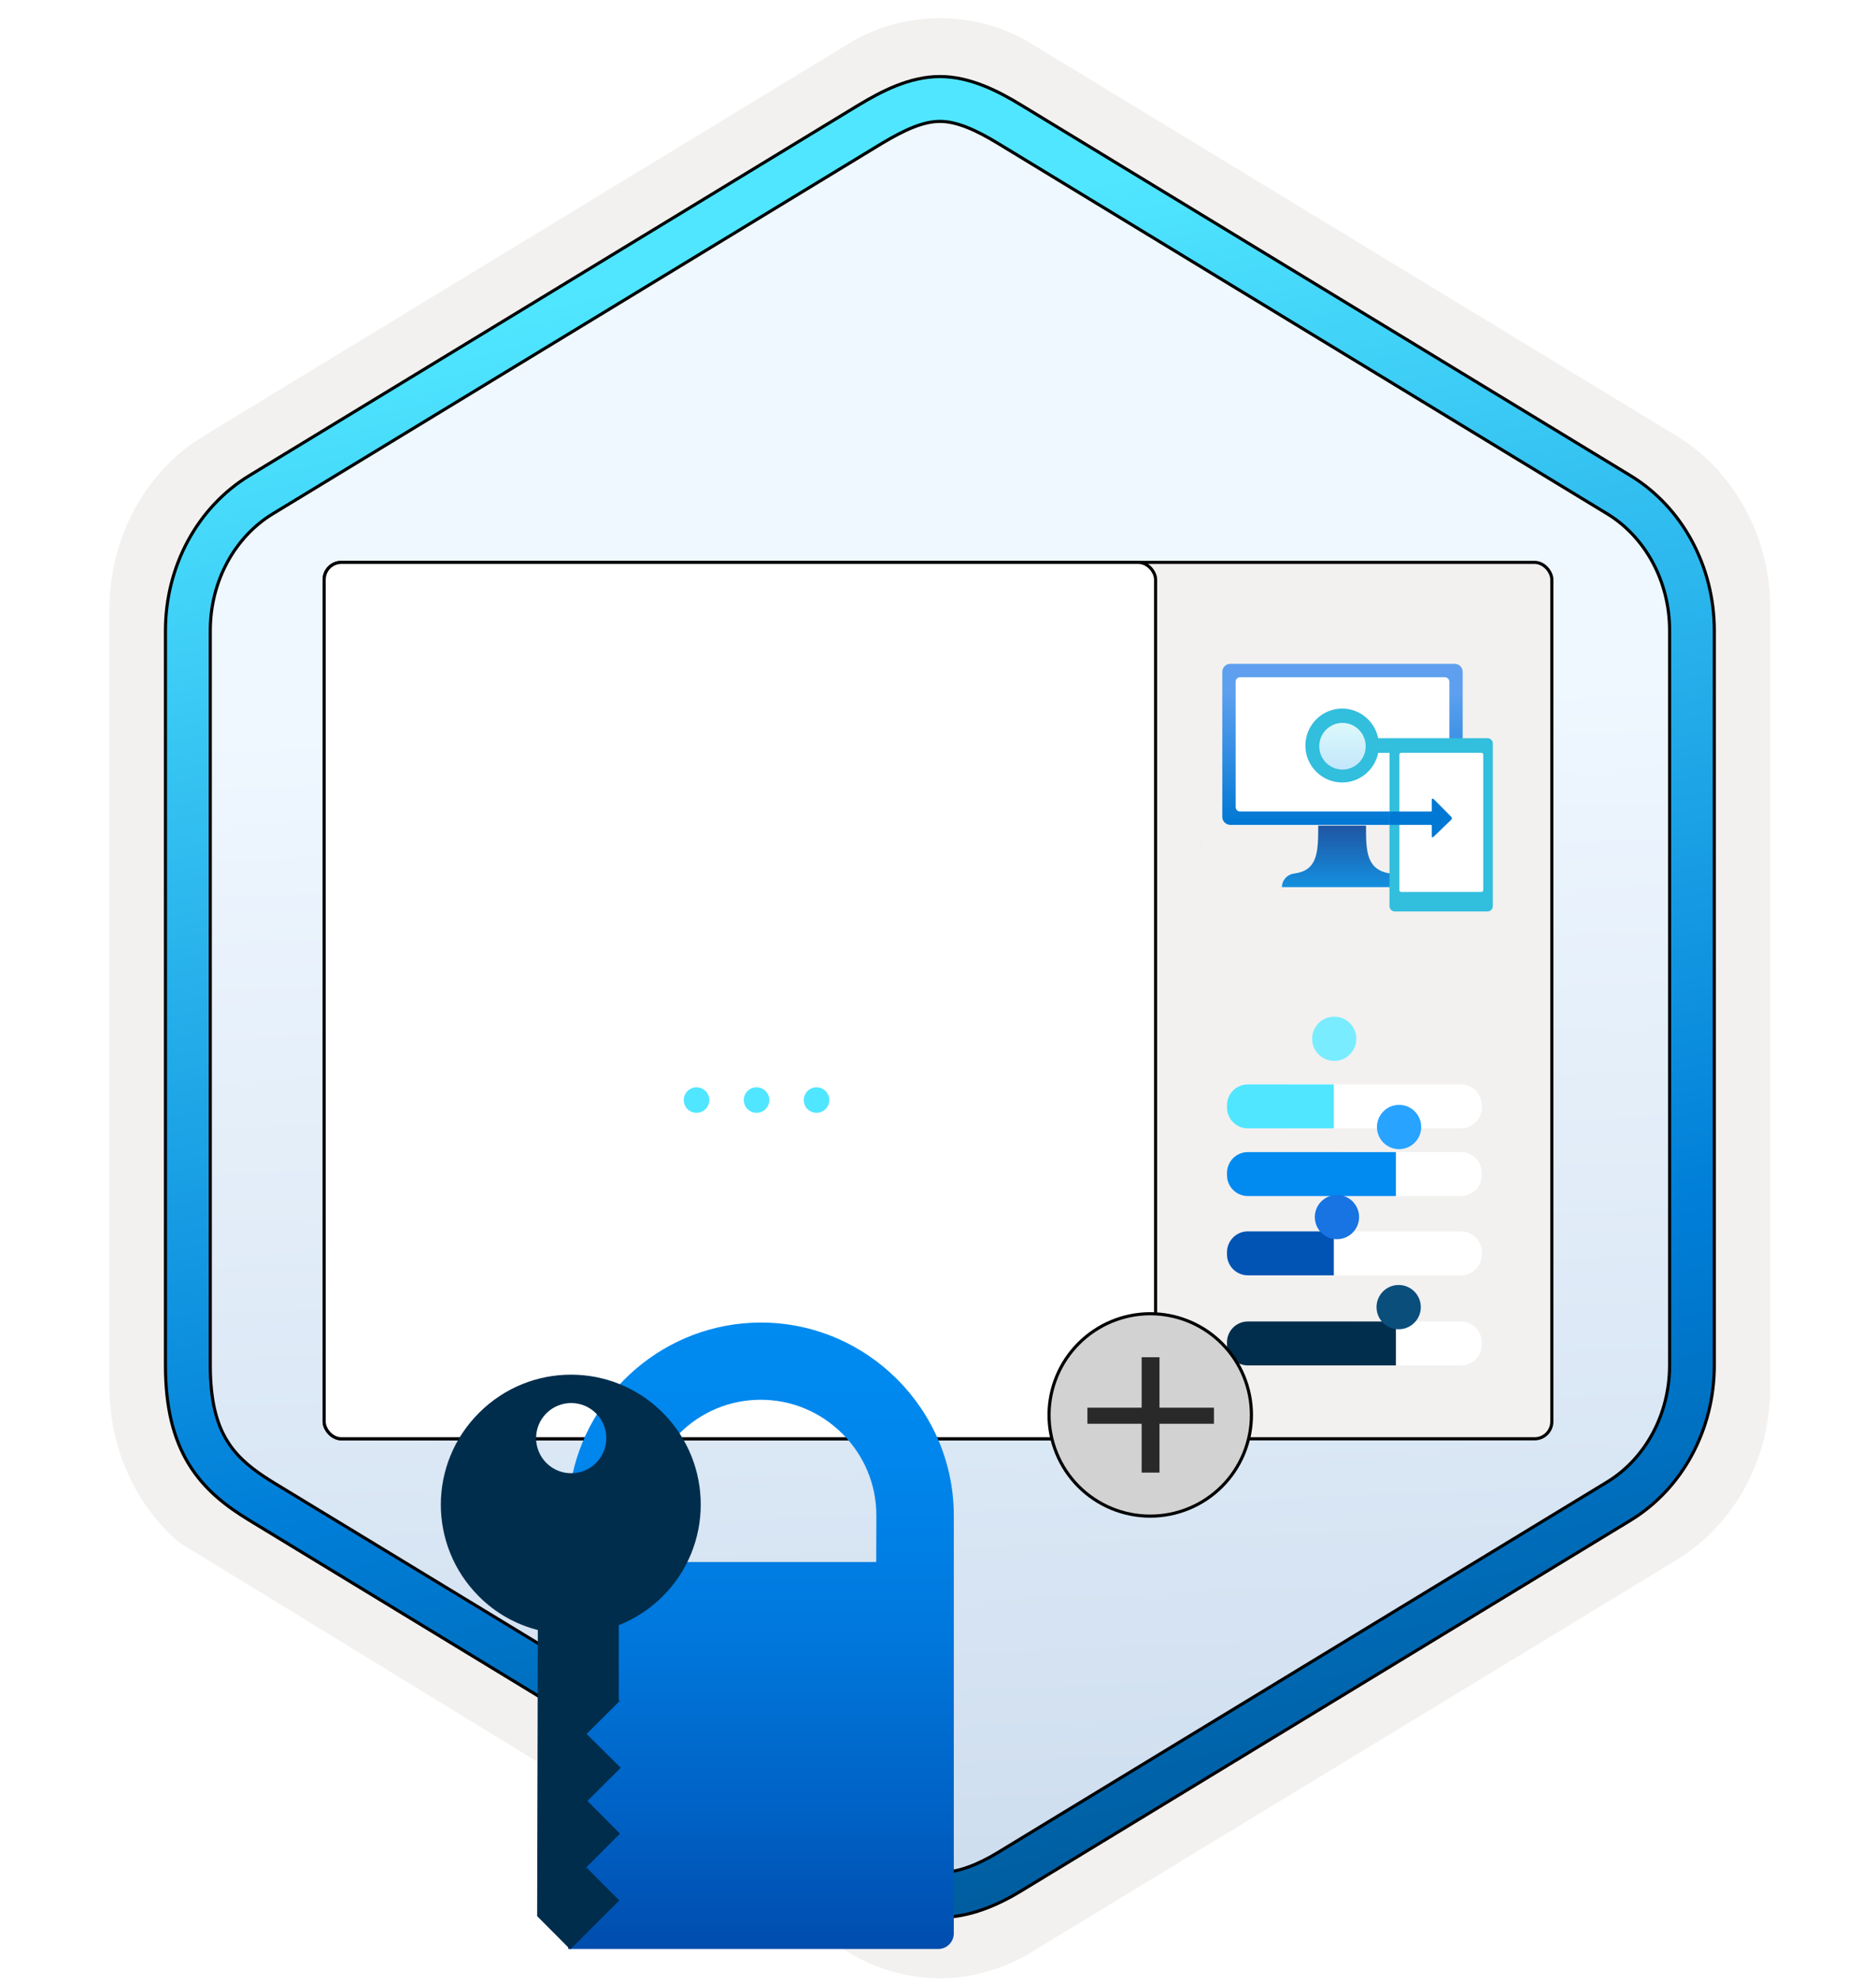 <svg width="180" height="190" viewBox="0 0 180 190" fill="none" xmlns="http://www.w3.org/2000/svg">
<g clip-path="url(#clip0_2676_156)">
<path d="M90.186 189.743C93.246 189.743 96.256 188.893 98.916 187.273L160.886 149.613C166.426 146.243 169.856 139.913 169.856 133.073V58.363C169.856 51.543 166.426 45.203 160.886 41.823L98.916 4.163C93.586 0.923 86.766 0.943 81.466 4.163L19.496 41.843C13.956 45.213 10.506 51.543 10.506 58.383V133.083C10.506 138.843 12.956 144.263 17.056 147.833V147.863L81.466 187.293C84.106 188.893 87.126 189.743 90.186 189.743ZM90.836 8.693C92.786 8.693 95.266 9.903 96.976 10.953L157.736 48.143C161.486 50.423 163.606 57.023 163.606 61.773L162.976 133.073C162.976 137.823 159.776 142.093 156.026 144.373L95.626 180.753C92.196 182.843 89.406 182.843 85.966 180.753L24.756 144.283C21.006 142.003 17.986 137.803 17.986 133.073V59.433C17.986 54.693 20.716 49.803 24.486 47.513L85.066 10.953C86.766 9.913 88.886 8.693 90.836 8.693Z" fill="#F2F1F0"/>
<path fill-rule="evenodd" clip-rule="evenodd" d="M98.086 12.271C95.636 10.771 92.916 10.021 90.186 10.021C87.456 10.021 84.736 10.781 82.286 12.271L26.156 46.602C21.136 49.672 18.026 55.422 18.026 61.672V129.771C18.026 136.001 21.126 141.771 26.156 144.841L82.286 179.171C84.736 180.671 87.456 181.421 90.186 181.421C92.916 181.421 95.636 180.681 98.086 179.171L154.216 144.841C159.236 141.771 162.346 136.001 162.346 129.771V61.672C162.346 55.441 159.246 49.691 154.216 46.602L98.086 12.271Z" fill="url(#paint0_linear_2676_156)"/>
<path d="M90.186 7.342C93.121 7.342 95.863 8.793 97.974 10.074L156.434 45.614C161.401 48.633 164.486 54.304 164.486 60.482V130.962C164.486 137.141 161.401 142.811 156.434 145.83L97.974 181.37C95.744 182.726 93.036 183.912 90.176 183.912C87.316 183.912 84.617 182.716 82.388 181.36L23.928 145.82C21.659 144.445 19.576 142.83 18.098 140.4H18.097C16.619 137.961 15.875 134.941 15.875 130.962V60.482C15.875 54.304 18.96 48.633 23.928 45.614L82.398 10.065L82.435 10.048V10.047C84.522 8.79 87.253 7.342 90.186 7.342ZM90.186 11.643C88.541 11.643 86.713 12.501 84.622 13.751L84.621 13.75L26.163 49.29C22.561 51.481 20.176 55.701 20.176 60.482V130.962C20.176 134.403 20.812 136.594 21.774 138.164L21.959 138.456C22.916 139.893 24.288 141.006 26.164 142.154L84.644 177.684C86.594 178.868 88.486 179.603 90.196 179.603C91.905 179.603 93.797 178.868 95.747 177.684L154.207 142.144C157.81 139.953 160.196 135.723 160.196 130.952V60.473C160.196 55.692 157.81 51.471 154.207 49.28L95.737 13.74C93.679 12.491 91.82 11.643 90.186 11.643Z" fill="url(#paint1_linear_2676_156)" stroke="black" stroke-width="0.3" stroke-linejoin="round"/>
<rect x="31.104" y="53.942" width="117.792" height="84.06" rx="1.65" fill="#F2F1F0" stroke="black" stroke-width="0.3"/>
<rect x="31.104" y="53.942" width="79.773" height="84.06" rx="1.65" fill="white" stroke="black" stroke-width="0.3"/>
<g filter="url(#filter0_ddddd_2676_156)">
<path d="M91.516 83.363C91.516 73.183 83.187 64.855 73.007 64.855C63.86 64.855 56.215 71.574 54.753 80.319H62.331C62.841 78.535 63.806 76.885 65.161 75.517C67.267 73.411 70.043 72.258 72.994 72.258C75.931 72.258 78.721 73.411 80.826 75.517C82.932 77.623 84.085 80.399 84.085 83.35C84.085 83.94 84.085 85.617 84.072 87.816H54.512V124.941H90.016C90.844 124.941 91.516 124.269 91.516 123.441V90.257C91.516 86.891 91.516 84.181 91.516 83.363Z" fill="url(#paint2_linear_2676_156)"/>
<path d="M45.932 91.101C47.555 92.738 49.526 93.811 51.605 94.347L51.538 121.788L54.717 124.98L57.909 121.788L59.425 120.286L56.286 117.134L56.192 117.228L56.192 117.175L59.492 113.875L56.367 110.737L59.559 107.558L56.286 104.312L59.465 101.147L59.371 101.053L59.371 93.878C60.9 93.274 62.349 92.349 63.583 91.115C68.451 86.26 68.451 78.373 63.596 73.505C58.741 68.636 50.854 68.636 45.986 73.491C41.077 78.36 41.077 86.233 45.932 91.101ZM52.423 73.558C53.738 72.244 55.87 72.244 57.185 73.558C58.499 74.873 58.499 77.005 57.185 78.32C55.87 79.634 53.738 79.634 52.423 78.32C51.109 77.005 51.109 74.873 52.423 73.558Z" fill="#002D4C"/>
</g>
<path d="M78.346 112.644C79.023 112.644 79.571 112.095 79.571 111.419C79.571 110.743 79.023 110.194 78.346 110.194C77.67 110.194 77.122 110.743 77.122 111.419C77.122 112.095 77.67 112.644 78.346 112.644Z" fill="white"/>
<path d="M72.59 112.644C73.266 112.644 73.814 112.095 73.814 111.419C73.814 110.743 73.266 110.194 72.59 110.194C71.913 110.194 71.365 110.743 71.365 111.419C71.365 112.095 71.913 112.644 72.59 112.644Z" fill="white"/>
<path d="M66.83 112.644C67.507 112.644 68.055 112.095 68.055 111.419C68.055 110.743 67.507 110.194 66.83 110.194C66.154 110.194 65.606 110.743 65.606 111.419C65.606 112.095 66.154 112.644 66.83 112.644Z" fill="white"/>
<path d="M78.346 106.738C79.023 106.738 79.571 106.19 79.571 105.514C79.571 104.837 79.023 104.289 78.346 104.289C77.67 104.289 77.122 104.837 77.122 105.514C77.122 106.19 77.67 106.738 78.346 106.738Z" fill="#50E6FF"/>
<path d="M72.59 106.738C73.266 106.738 73.814 106.19 73.814 105.514C73.814 104.837 73.266 104.289 72.59 104.289C71.913 104.289 71.365 104.837 71.365 105.514C71.365 106.19 71.913 106.738 72.59 106.738Z" fill="#50E6FF"/>
<path d="M66.83 106.738C67.507 106.738 68.055 106.19 68.055 105.514C68.055 104.837 67.507 104.289 66.83 104.289C66.154 104.289 65.606 104.837 65.606 105.514C65.606 106.19 66.154 106.738 66.83 106.738Z" fill="#50E6FF"/>
<path d="M78.346 100.832C79.023 100.832 79.571 100.284 79.571 99.608C79.571 98.931 79.023 98.383 78.346 98.383C77.67 98.383 77.122 98.931 77.122 99.608C77.122 100.284 77.67 100.832 78.346 100.832Z" fill="white"/>
<path d="M72.59 100.832C73.266 100.832 73.814 100.284 73.814 99.608C73.814 98.931 73.266 98.383 72.59 98.383C71.913 98.383 71.365 98.931 71.365 99.608C71.365 100.284 71.913 100.832 72.59 100.832Z" fill="white"/>
<path d="M66.83 100.832C67.507 100.832 68.055 100.284 68.055 99.608C68.055 98.931 67.507 98.383 66.83 98.383C66.154 98.383 65.606 98.931 65.606 99.608C65.606 100.284 66.154 100.832 66.83 100.832Z" fill="white"/>
<path d="M115.083 81.039C115.022 81.145 115.033 81.123 115.083 81.039V81.039Z" fill="#9FC2F6"/>
<path d="M115.082 81.034C115.082 81.028 115.088 81.028 115.088 81.022C115.088 81.028 115.082 81.034 115.082 81.034Z" fill="#9FC2F6"/>
<path d="M115.094 81.028C115.166 80.911 115.278 80.722 115.278 80.722C115.194 80.816 115.133 80.917 115.094 81.028Z" fill="#9FC2F6"/>
<path d="M139.58 63.672H118.041C117.618 63.672 117.278 64.017 117.278 64.441V78.349C117.278 78.772 117.618 79.117 118.041 79.117H139.58C140.003 79.117 140.343 78.772 140.343 78.349V64.441C140.343 64.017 140.003 63.672 139.58 63.672Z" fill="url(#paint3_linear_2676_156)"/>
<path d="M138.635 64.959H118.99C118.756 64.959 118.561 65.154 118.561 65.388V77.408C118.561 77.647 118.75 77.837 118.99 77.837H138.635C138.869 77.837 139.064 77.642 139.064 77.408V65.393C139.064 65.154 138.869 64.959 138.635 64.959Z" fill="white"/>
<path d="M133.436 83.796C131.147 83.445 131.052 81.785 131.069 79.189H126.485C126.485 81.863 126.396 83.517 124.118 83.796C123.806 83.84 123.527 83.996 123.321 84.236C123.115 84.47 122.998 84.77 122.993 85.088H134.511C134.506 84.782 134.394 84.492 134.199 84.258C134.004 84.019 133.737 83.857 133.436 83.796Z" fill="url(#paint4_linear_2676_156)"/>
<path d="M142.74 70.807H132.235C132.063 69.944 131.572 69.181 130.871 68.657C130.169 68.133 129.294 67.894 128.425 67.983C127.556 68.072 126.749 68.479 126.164 69.13C125.579 69.782 125.25 70.629 125.25 71.509C125.25 72.389 125.574 73.236 126.164 73.887C126.754 74.539 127.556 74.951 128.425 75.035C129.294 75.124 130.169 74.884 130.871 74.361C131.572 73.837 132.063 73.074 132.235 72.211H133.321V86.915C133.321 87.049 133.377 87.177 133.472 87.272C133.566 87.366 133.694 87.422 133.828 87.422H142.729C142.863 87.422 142.991 87.366 143.085 87.272C143.18 87.177 143.236 87.049 143.236 86.915V71.314C143.236 71.18 143.186 71.058 143.091 70.963C142.996 70.863 142.874 70.807 142.74 70.807Z" fill="#32BEDD"/>
<path d="M142.131 72.205H134.45C134.35 72.205 134.266 72.289 134.266 72.389V85.372C134.266 85.473 134.35 85.556 134.45 85.556H142.131C142.231 85.556 142.315 85.473 142.315 85.372V72.389C142.315 72.289 142.231 72.205 142.131 72.205Z" fill="white"/>
<path opacity="0.9" d="M128.809 73.815C130.039 73.815 131.037 72.812 131.037 71.576C131.037 70.34 130.039 69.337 128.809 69.337C127.578 69.337 126.581 70.34 126.581 71.576C126.581 72.812 127.578 73.815 128.809 73.815Z" fill="url(#paint5_linear_2676_156)"/>
<path d="M139.247 78.343L137.537 76.622C137.526 76.611 137.504 76.6 137.487 76.6C137.47 76.6 137.448 76.6 137.431 76.611C137.414 76.616 137.403 76.633 137.392 76.65C137.381 76.666 137.381 76.683 137.381 76.705V77.747C137.381 77.769 137.37 77.797 137.353 77.814C137.336 77.831 137.314 77.842 137.286 77.842H133.315V79.117H137.286C137.309 79.117 137.336 79.128 137.353 79.145C137.37 79.162 137.381 79.184 137.381 79.212V80.27C137.387 80.281 137.403 80.293 137.414 80.298C137.426 80.304 137.442 80.309 137.459 80.309C137.476 80.309 137.487 80.304 137.504 80.298C137.515 80.293 137.526 80.281 137.537 80.27L139.247 78.627C139.269 78.61 139.28 78.588 139.291 78.566C139.303 78.543 139.308 78.516 139.308 78.488C139.308 78.46 139.303 78.438 139.291 78.41C139.28 78.382 139.264 78.36 139.247 78.343Z" fill="#0078D4"/>
<g filter="url(#filter1_ddddd_2676_156)">
<path fill-rule="evenodd" clip-rule="evenodd" d="M123.233 99.227H140.173C141.278 99.227 142.173 98.331 142.173 97.227V97.012C142.173 95.907 141.278 95.012 140.173 95.012H123.233V99.227Z" fill="white"/>
<path fill-rule="evenodd" clip-rule="evenodd" d="M117.729 97.227C117.729 98.331 118.624 99.227 119.729 99.227H127.979V95.012H119.729C118.624 95.012 117.729 95.907 117.729 97.012V97.227Z" fill="#50E6FF"/>
</g>
<g filter="url(#filter2_ddddd_2676_156)">
<path fill-rule="evenodd" clip-rule="evenodd" d="M128.554 107.719H140.172C141.277 107.719 142.172 106.823 142.172 105.719V105.504C142.172 104.399 141.277 103.504 140.172 103.504H128.554V107.719Z" fill="white"/>
<path fill-rule="evenodd" clip-rule="evenodd" d="M117.729 105.719C117.729 106.823 118.624 107.719 119.729 107.719H133.936V103.504H119.729C118.624 103.504 117.729 104.399 117.729 105.504V105.719Z" fill="#018AF0"/>
</g>
<g filter="url(#filter3_ddddd_2676_156)">
<path fill-rule="evenodd" clip-rule="evenodd" d="M126.439 116.322H140.173C141.278 116.322 142.173 115.427 142.173 114.322V114.107C142.173 113.003 141.278 112.107 140.173 112.107H126.439V116.322Z" fill="white"/>
<path fill-rule="evenodd" clip-rule="evenodd" d="M117.729 114.322C117.729 115.427 118.624 116.322 119.729 116.322H127.979V112.107H119.729C118.624 112.107 117.729 113.003 117.729 114.107V114.322Z" fill="#0153B4"/>
</g>
<g filter="url(#filter4_ddddd_2676_156)">
<path fill-rule="evenodd" clip-rule="evenodd" d="M130.414 124.965H140.172C141.276 124.965 142.172 124.069 142.172 122.965V122.75C142.172 121.645 141.276 120.75 140.172 120.75H130.414V124.965Z" fill="white"/>
<path fill-rule="evenodd" clip-rule="evenodd" d="M117.729 122.965C117.729 124.069 118.624 124.965 119.729 124.965H133.936V120.75H119.729C118.624 120.75 117.729 121.645 117.729 122.75V122.965Z" fill="#012E4D"/>
</g>
<g filter="url(#filter5_dddddi_2676_156)">
<circle cx="134.04" cy="105.598" r="2.124" fill="#28A3FF"/>
</g>
<g filter="url(#filter6_dddddi_2676_156)">
<circle cx="128.079" cy="114.235" r="2.124" fill="#1874E2"/>
</g>
<g filter="url(#filter7_dddddi_2676_156)">
<circle cx="134" cy="122.873" r="2.124" fill="#0A4E7C"/>
</g>
<g filter="url(#filter8_dddddi_2676_156)">
<circle cx="127.818" cy="97.136" r="2.124" fill="#7AECFF"/>
</g>
<path d="M110.846 126.018C113.246 126.137 115.524 127.142 117.231 128.849C119.052 130.669 120.074 133.138 120.074 135.713C120.074 138.287 119.052 140.757 117.231 142.577C115.41 144.398 112.939 145.421 110.364 145.421C109.089 145.421 107.827 145.169 106.649 144.682C105.471 144.194 104.4 143.479 103.498 142.577C102.596 141.676 101.882 140.605 101.395 139.428C100.907 138.25 100.654 136.988 100.654 135.713C100.66 133.14 101.685 130.674 103.505 128.854C105.325 127.036 107.791 126.011 110.364 126.005L110.846 126.018Z" fill="#D2D2D2" stroke="black" stroke-width="0.3"/>
<path d="M111.253 130.18H109.54V141.245H111.253V130.18Z" fill="#292929"/>
<path d="M116.477 135.019H104.336V136.561H116.477V135.019Z" fill="#292929"/>
</g>
<defs>
<filter id="filter0_ddddd_2676_156" x="29.297" y="61.855" width="75.219" height="109.126" filterUnits="userSpaceOnUse" color-interpolation-filters="sRGB">
<feFlood flood-opacity="0" result="BackgroundImageFix"/>
<feColorMatrix in="SourceAlpha" type="matrix" values="0 0 0 0 0 0 0 0 0 0 0 0 0 0 0 0 0 0 127 0" result="hardAlpha"/>
<feOffset/>
<feColorMatrix type="matrix" values="0 0 0 0 0 0 0 0 0 0 0 0 0 0 0 0 0 0 0.1 0"/>
<feBlend mode="normal" in2="BackgroundImageFix" result="effect1_dropShadow_2676_156"/>
<feColorMatrix in="SourceAlpha" type="matrix" values="0 0 0 0 0 0 0 0 0 0 0 0 0 0 0 0 0 0 127 0" result="hardAlpha"/>
<feOffset dy="2"/>
<feGaussianBlur stdDeviation="2.5"/>
<feColorMatrix type="matrix" values="0 0 0 0 0 0 0 0 0 0 0 0 0 0 0 0 0 0 0.1 0"/>
<feBlend mode="normal" in2="effect1_dropShadow_2676_156" result="effect2_dropShadow_2676_156"/>
<feColorMatrix in="SourceAlpha" type="matrix" values="0 0 0 0 0 0 0 0 0 0 0 0 0 0 0 0 0 0 127 0" result="hardAlpha"/>
<feOffset dy="8"/>
<feGaussianBlur stdDeviation="4"/>
<feColorMatrix type="matrix" values="0 0 0 0 0 0 0 0 0 0 0 0 0 0 0 0 0 0 0.09 0"/>
<feBlend mode="normal" in2="effect2_dropShadow_2676_156" result="effect3_dropShadow_2676_156"/>
<feColorMatrix in="SourceAlpha" type="matrix" values="0 0 0 0 0 0 0 0 0 0 0 0 0 0 0 0 0 0 127 0" result="hardAlpha"/>
<feOffset dy="19"/>
<feGaussianBlur stdDeviation="5.5"/>
<feColorMatrix type="matrix" values="0 0 0 0 0 0 0 0 0 0 0 0 0 0 0 0 0 0 0.05 0"/>
<feBlend mode="normal" in2="effect3_dropShadow_2676_156" result="effect4_dropShadow_2676_156"/>
<feColorMatrix in="SourceAlpha" type="matrix" values="0 0 0 0 0 0 0 0 0 0 0 0 0 0 0 0 0 0 127 0" result="hardAlpha"/>
<feOffset dy="33"/>
<feGaussianBlur stdDeviation="6.5"/>
<feColorMatrix type="matrix" values="0 0 0 0 0 0 0 0 0 0 0 0 0 0 0 0 0 0 0.01 0"/>
<feBlend mode="normal" in2="effect4_dropShadow_2676_156" result="effect5_dropShadow_2676_156"/>
<feBlend mode="normal" in="SourceGraphic" in2="effect5_dropShadow_2676_156" result="shape"/>
</filter>
<filter id="filter1_ddddd_2676_156" x="115.729" y="94.012" width="28.445" height="12.215" filterUnits="userSpaceOnUse" color-interpolation-filters="sRGB">
<feFlood flood-opacity="0" result="BackgroundImageFix"/>
<feColorMatrix in="SourceAlpha" type="matrix" values="0 0 0 0 0 0 0 0 0 0 0 0 0 0 0 0 0 0 127 0" result="hardAlpha"/>
<feOffset/>
<feColorMatrix type="matrix" values="0 0 0 0 0 0 0 0 0 0 0 0 0 0 0 0 0 0 0.1 0"/>
<feBlend mode="normal" in2="BackgroundImageFix" result="effect1_dropShadow_2676_156"/>
<feColorMatrix in="SourceAlpha" type="matrix" values="0 0 0 0 0 0 0 0 0 0 0 0 0 0 0 0 0 0 127 0" result="hardAlpha"/>
<feOffset/>
<feGaussianBlur stdDeviation="0.5"/>
<feColorMatrix type="matrix" values="0 0 0 0 0 0 0 0 0 0 0 0 0 0 0 0 0 0 0.1 0"/>
<feBlend mode="normal" in2="effect1_dropShadow_2676_156" result="effect2_dropShadow_2676_156"/>
<feColorMatrix in="SourceAlpha" type="matrix" values="0 0 0 0 0 0 0 0 0 0 0 0 0 0 0 0 0 0 127 0" result="hardAlpha"/>
<feOffset dy="1"/>
<feGaussianBlur stdDeviation="0.5"/>
<feColorMatrix type="matrix" values="0 0 0 0 0 0 0 0 0 0 0 0 0 0 0 0 0 0 0.09 0"/>
<feBlend mode="normal" in2="effect2_dropShadow_2676_156" result="effect3_dropShadow_2676_156"/>
<feColorMatrix in="SourceAlpha" type="matrix" values="0 0 0 0 0 0 0 0 0 0 0 0 0 0 0 0 0 0 127 0" result="hardAlpha"/>
<feOffset dy="3"/>
<feGaussianBlur stdDeviation="1"/>
<feColorMatrix type="matrix" values="0 0 0 0 0 0 0 0 0 0 0 0 0 0 0 0 0 0 0.05 0"/>
<feBlend mode="normal" in2="effect3_dropShadow_2676_156" result="effect4_dropShadow_2676_156"/>
<feColorMatrix in="SourceAlpha" type="matrix" values="0 0 0 0 0 0 0 0 0 0 0 0 0 0 0 0 0 0 127 0" result="hardAlpha"/>
<feOffset dy="5"/>
<feGaussianBlur stdDeviation="1"/>
<feColorMatrix type="matrix" values="0 0 0 0 0 0 0 0 0 0 0 0 0 0 0 0 0 0 0.01 0"/>
<feBlend mode="normal" in2="effect4_dropShadow_2676_156" result="effect5_dropShadow_2676_156"/>
<feBlend mode="normal" in="SourceGraphic" in2="effect5_dropShadow_2676_156" result="shape"/>
</filter>
<filter id="filter2_ddddd_2676_156" x="116.729" y="102.504" width="26.444" height="10.215" filterUnits="userSpaceOnUse" color-interpolation-filters="sRGB">
<feFlood flood-opacity="0" result="BackgroundImageFix"/>
<feColorMatrix in="SourceAlpha" type="matrix" values="0 0 0 0 0 0 0 0 0 0 0 0 0 0 0 0 0 0 127 0" result="hardAlpha"/>
<feOffset/>
<feColorMatrix type="matrix" values="0 0 0 0 0 0 0 0 0 0 0 0 0 0 0 0 0 0 0.1 0"/>
<feBlend mode="normal" in2="BackgroundImageFix" result="effect1_dropShadow_2676_156"/>
<feColorMatrix in="SourceAlpha" type="matrix" values="0 0 0 0 0 0 0 0 0 0 0 0 0 0 0 0 0 0 127 0" result="hardAlpha"/>
<feOffset/>
<feGaussianBlur stdDeviation="0.5"/>
<feColorMatrix type="matrix" values="0 0 0 0 0 0 0 0 0 0 0 0 0 0 0 0 0 0 0.1 0"/>
<feBlend mode="normal" in2="effect1_dropShadow_2676_156" result="effect2_dropShadow_2676_156"/>
<feColorMatrix in="SourceAlpha" type="matrix" values="0 0 0 0 0 0 0 0 0 0 0 0 0 0 0 0 0 0 127 0" result="hardAlpha"/>
<feOffset dy="1"/>
<feGaussianBlur stdDeviation="0.5"/>
<feColorMatrix type="matrix" values="0 0 0 0 0 0 0 0 0 0 0 0 0 0 0 0 0 0 0.09 0"/>
<feBlend mode="normal" in2="effect2_dropShadow_2676_156" result="effect3_dropShadow_2676_156"/>
<feColorMatrix in="SourceAlpha" type="matrix" values="0 0 0 0 0 0 0 0 0 0 0 0 0 0 0 0 0 0 127 0" result="hardAlpha"/>
<feOffset dy="2"/>
<feGaussianBlur stdDeviation="0.5"/>
<feColorMatrix type="matrix" values="0 0 0 0 0 0 0 0 0 0 0 0 0 0 0 0 0 0 0.05 0"/>
<feBlend mode="normal" in2="effect3_dropShadow_2676_156" result="effect4_dropShadow_2676_156"/>
<feColorMatrix in="SourceAlpha" type="matrix" values="0 0 0 0 0 0 0 0 0 0 0 0 0 0 0 0 0 0 127 0" result="hardAlpha"/>
<feOffset dy="4"/>
<feGaussianBlur stdDeviation="0.5"/>
<feColorMatrix type="matrix" values="0 0 0 0 0 0 0 0 0 0 0 0 0 0 0 0 0 0 0.01 0"/>
<feBlend mode="normal" in2="effect4_dropShadow_2676_156" result="effect5_dropShadow_2676_156"/>
<feBlend mode="normal" in="SourceGraphic" in2="effect5_dropShadow_2676_156" result="shape"/>
</filter>
<filter id="filter3_ddddd_2676_156" x="116.729" y="112.107" width="26.445" height="8.215" filterUnits="userSpaceOnUse" color-interpolation-filters="sRGB">
<feFlood flood-opacity="0" result="BackgroundImageFix"/>
<feColorMatrix in="SourceAlpha" type="matrix" values="0 0 0 0 0 0 0 0 0 0 0 0 0 0 0 0 0 0 127 0" result="hardAlpha"/>
<feOffset/>
<feColorMatrix type="matrix" values="0 0 0 0 0 0 0 0 0 0 0 0 0 0 0 0 0 0 0.1 0"/>
<feBlend mode="normal" in2="BackgroundImageFix" result="effect1_dropShadow_2676_156"/>
<feColorMatrix in="SourceAlpha" type="matrix" values="0 0 0 0 0 0 0 0 0 0 0 0 0 0 0 0 0 0 127 0" result="hardAlpha"/>
<feOffset/>
<feColorMatrix type="matrix" values="0 0 0 0 0 0 0 0 0 0 0 0 0 0 0 0 0 0 0.1 0"/>
<feBlend mode="normal" in2="effect1_dropShadow_2676_156" result="effect2_dropShadow_2676_156"/>
<feColorMatrix in="SourceAlpha" type="matrix" values="0 0 0 0 0 0 0 0 0 0 0 0 0 0 0 0 0 0 127 0" result="hardAlpha"/>
<feOffset dy="1"/>
<feGaussianBlur stdDeviation="0.5"/>
<feColorMatrix type="matrix" values="0 0 0 0 0 0 0 0 0 0 0 0 0 0 0 0 0 0 0.09 0"/>
<feBlend mode="normal" in2="effect2_dropShadow_2676_156" result="effect3_dropShadow_2676_156"/>
<feColorMatrix in="SourceAlpha" type="matrix" values="0 0 0 0 0 0 0 0 0 0 0 0 0 0 0 0 0 0 127 0" result="hardAlpha"/>
<feOffset dy="2"/>
<feGaussianBlur stdDeviation="0.5"/>
<feColorMatrix type="matrix" values="0 0 0 0 0 0 0 0 0 0 0 0 0 0 0 0 0 0 0.05 0"/>
<feBlend mode="normal" in2="effect3_dropShadow_2676_156" result="effect4_dropShadow_2676_156"/>
<feColorMatrix in="SourceAlpha" type="matrix" values="0 0 0 0 0 0 0 0 0 0 0 0 0 0 0 0 0 0 127 0" result="hardAlpha"/>
<feOffset dy="3"/>
<feGaussianBlur stdDeviation="0.5"/>
<feColorMatrix type="matrix" values="0 0 0 0 0 0 0 0 0 0 0 0 0 0 0 0 0 0 0.01 0"/>
<feBlend mode="normal" in2="effect4_dropShadow_2676_156" result="effect5_dropShadow_2676_156"/>
<feBlend mode="normal" in="SourceGraphic" in2="effect5_dropShadow_2676_156" result="shape"/>
</filter>
<filter id="filter4_ddddd_2676_156" x="116.729" y="120.75" width="26.443" height="8.215" filterUnits="userSpaceOnUse" color-interpolation-filters="sRGB">
<feFlood flood-opacity="0" result="BackgroundImageFix"/>
<feColorMatrix in="SourceAlpha" type="matrix" values="0 0 0 0 0 0 0 0 0 0 0 0 0 0 0 0 0 0 127 0" result="hardAlpha"/>
<feOffset/>
<feColorMatrix type="matrix" values="0 0 0 0 0 0 0 0 0 0 0 0 0 0 0 0 0 0 0.1 0"/>
<feBlend mode="normal" in2="BackgroundImageFix" result="effect1_dropShadow_2676_156"/>
<feColorMatrix in="SourceAlpha" type="matrix" values="0 0 0 0 0 0 0 0 0 0 0 0 0 0 0 0 0 0 127 0" result="hardAlpha"/>
<feOffset/>
<feColorMatrix type="matrix" values="0 0 0 0 0 0 0 0 0 0 0 0 0 0 0 0 0 0 0.1 0"/>
<feBlend mode="normal" in2="effect1_dropShadow_2676_156" result="effect2_dropShadow_2676_156"/>
<feColorMatrix in="SourceAlpha" type="matrix" values="0 0 0 0 0 0 0 0 0 0 0 0 0 0 0 0 0 0 127 0" result="hardAlpha"/>
<feOffset dy="1"/>
<feGaussianBlur stdDeviation="0.5"/>
<feColorMatrix type="matrix" values="0 0 0 0 0 0 0 0 0 0 0 0 0 0 0 0 0 0 0.09 0"/>
<feBlend mode="normal" in2="effect2_dropShadow_2676_156" result="effect3_dropShadow_2676_156"/>
<feColorMatrix in="SourceAlpha" type="matrix" values="0 0 0 0 0 0 0 0 0 0 0 0 0 0 0 0 0 0 127 0" result="hardAlpha"/>
<feOffset dy="2"/>
<feGaussianBlur stdDeviation="0.5"/>
<feColorMatrix type="matrix" values="0 0 0 0 0 0 0 0 0 0 0 0 0 0 0 0 0 0 0.05 0"/>
<feBlend mode="normal" in2="effect3_dropShadow_2676_156" result="effect4_dropShadow_2676_156"/>
<feColorMatrix in="SourceAlpha" type="matrix" values="0 0 0 0 0 0 0 0 0 0 0 0 0 0 0 0 0 0 127 0" result="hardAlpha"/>
<feOffset dy="3"/>
<feGaussianBlur stdDeviation="0.5"/>
<feColorMatrix type="matrix" values="0 0 0 0 0 0 0 0 0 0 0 0 0 0 0 0 0 0 0.01 0"/>
<feBlend mode="normal" in2="effect4_dropShadow_2676_156" result="effect5_dropShadow_2676_156"/>
<feBlend mode="normal" in="SourceGraphic" in2="effect5_dropShadow_2676_156" result="shape"/>
</filter>
<filter id="filter5_dddddi_2676_156" x="130.916" y="102.474" width="6.249" height="7.249" filterUnits="userSpaceOnUse" color-interpolation-filters="sRGB">
<feFlood flood-opacity="0" result="BackgroundImageFix"/>
<feColorMatrix in="SourceAlpha" type="matrix" values="0 0 0 0 0 0 0 0 0 0 0 0 0 0 0 0 0 0 127 0" result="hardAlpha"/>
<feOffset/>
<feColorMatrix type="matrix" values="0 0 0 0 0 0 0 0 0 0 0 0 0 0 0 0 0 0 0.1 0"/>
<feBlend mode="normal" in2="BackgroundImageFix" result="effect1_dropShadow_2676_156"/>
<feColorMatrix in="SourceAlpha" type="matrix" values="0 0 0 0 0 0 0 0 0 0 0 0 0 0 0 0 0 0 127 0" result="hardAlpha"/>
<feOffset/>
<feColorMatrix type="matrix" values="0 0 0 0 0 0 0 0 0 0 0 0 0 0 0 0 0 0 0.1 0"/>
<feBlend mode="normal" in2="effect1_dropShadow_2676_156" result="effect2_dropShadow_2676_156"/>
<feColorMatrix in="SourceAlpha" type="matrix" values="0 0 0 0 0 0 0 0 0 0 0 0 0 0 0 0 0 0 127 0" result="hardAlpha"/>
<feOffset/>
<feGaussianBlur stdDeviation="0.5"/>
<feColorMatrix type="matrix" values="0 0 0 0 0 0 0 0 0 0 0 0 0 0 0 0 0 0 0.09 0"/>
<feBlend mode="normal" in2="effect2_dropShadow_2676_156" result="effect3_dropShadow_2676_156"/>
<feColorMatrix in="SourceAlpha" type="matrix" values="0 0 0 0 0 0 0 0 0 0 0 0 0 0 0 0 0 0 127 0" result="hardAlpha"/>
<feOffset dy="1"/>
<feGaussianBlur stdDeviation="0.5"/>
<feColorMatrix type="matrix" values="0 0 0 0 0 0 0 0 0 0 0 0 0 0 0 0 0 0 0.05 0"/>
<feBlend mode="normal" in2="effect3_dropShadow_2676_156" result="effect4_dropShadow_2676_156"/>
<feColorMatrix in="SourceAlpha" type="matrix" values="0 0 0 0 0 0 0 0 0 0 0 0 0 0 0 0 0 0 127 0" result="hardAlpha"/>
<feOffset dy="1"/>
<feGaussianBlur stdDeviation="0.5"/>
<feColorMatrix type="matrix" values="0 0 0 0 0 0 0 0 0 0 0 0 0 0 0 0 0 0 0.01 0"/>
<feBlend mode="normal" in2="effect4_dropShadow_2676_156" result="effect5_dropShadow_2676_156"/>
<feBlend mode="normal" in="SourceGraphic" in2="effect5_dropShadow_2676_156" result="shape"/>
<feColorMatrix in="SourceAlpha" type="matrix" values="0 0 0 0 0 0 0 0 0 0 0 0 0 0 0 0 0 0 127 0" result="hardAlpha"/>
<feOffset dx="0.2" dy="0.5"/>
<feGaussianBlur stdDeviation="0.25"/>
<feComposite in2="hardAlpha" operator="arithmetic" k2="-1" k3="1"/>
<feColorMatrix type="matrix" values="0 0 0 0 1 0 0 0 0 1 0 0 0 0 1 0 0 0 0.1 0"/>
<feBlend mode="normal" in2="shape" result="effect6_innerShadow_2676_156"/>
</filter>
<filter id="filter6_dddddi_2676_156" x="124.955" y="111.11" width="6.249" height="7.249" filterUnits="userSpaceOnUse" color-interpolation-filters="sRGB">
<feFlood flood-opacity="0" result="BackgroundImageFix"/>
<feColorMatrix in="SourceAlpha" type="matrix" values="0 0 0 0 0 0 0 0 0 0 0 0 0 0 0 0 0 0 127 0" result="hardAlpha"/>
<feOffset/>
<feColorMatrix type="matrix" values="0 0 0 0 0 0 0 0 0 0 0 0 0 0 0 0 0 0 0.1 0"/>
<feBlend mode="normal" in2="BackgroundImageFix" result="effect1_dropShadow_2676_156"/>
<feColorMatrix in="SourceAlpha" type="matrix" values="0 0 0 0 0 0 0 0 0 0 0 0 0 0 0 0 0 0 127 0" result="hardAlpha"/>
<feOffset/>
<feColorMatrix type="matrix" values="0 0 0 0 0 0 0 0 0 0 0 0 0 0 0 0 0 0 0.1 0"/>
<feBlend mode="normal" in2="effect1_dropShadow_2676_156" result="effect2_dropShadow_2676_156"/>
<feColorMatrix in="SourceAlpha" type="matrix" values="0 0 0 0 0 0 0 0 0 0 0 0 0 0 0 0 0 0 127 0" result="hardAlpha"/>
<feOffset/>
<feGaussianBlur stdDeviation="0.5"/>
<feColorMatrix type="matrix" values="0 0 0 0 0 0 0 0 0 0 0 0 0 0 0 0 0 0 0.09 0"/>
<feBlend mode="normal" in2="effect2_dropShadow_2676_156" result="effect3_dropShadow_2676_156"/>
<feColorMatrix in="SourceAlpha" type="matrix" values="0 0 0 0 0 0 0 0 0 0 0 0 0 0 0 0 0 0 127 0" result="hardAlpha"/>
<feOffset dy="1"/>
<feGaussianBlur stdDeviation="0.5"/>
<feColorMatrix type="matrix" values="0 0 0 0 0 0 0 0 0 0 0 0 0 0 0 0 0 0 0.05 0"/>
<feBlend mode="normal" in2="effect3_dropShadow_2676_156" result="effect4_dropShadow_2676_156"/>
<feColorMatrix in="SourceAlpha" type="matrix" values="0 0 0 0 0 0 0 0 0 0 0 0 0 0 0 0 0 0 127 0" result="hardAlpha"/>
<feOffset dy="1"/>
<feGaussianBlur stdDeviation="0.5"/>
<feColorMatrix type="matrix" values="0 0 0 0 0 0 0 0 0 0 0 0 0 0 0 0 0 0 0.01 0"/>
<feBlend mode="normal" in2="effect4_dropShadow_2676_156" result="effect5_dropShadow_2676_156"/>
<feBlend mode="normal" in="SourceGraphic" in2="effect5_dropShadow_2676_156" result="shape"/>
<feColorMatrix in="SourceAlpha" type="matrix" values="0 0 0 0 0 0 0 0 0 0 0 0 0 0 0 0 0 0 127 0" result="hardAlpha"/>
<feOffset dx="0.2" dy="0.5"/>
<feGaussianBlur stdDeviation="0.25"/>
<feComposite in2="hardAlpha" operator="arithmetic" k2="-1" k3="1"/>
<feColorMatrix type="matrix" values="0 0 0 0 1 0 0 0 0 1 0 0 0 0 1 0 0 0 0.1 0"/>
<feBlend mode="normal" in2="shape" result="effect6_innerShadow_2676_156"/>
</filter>
<filter id="filter7_dddddi_2676_156" x="130.875" y="119.749" width="6.249" height="7.249" filterUnits="userSpaceOnUse" color-interpolation-filters="sRGB">
<feFlood flood-opacity="0" result="BackgroundImageFix"/>
<feColorMatrix in="SourceAlpha" type="matrix" values="0 0 0 0 0 0 0 0 0 0 0 0 0 0 0 0 0 0 127 0" result="hardAlpha"/>
<feOffset/>
<feColorMatrix type="matrix" values="0 0 0 0 0 0 0 0 0 0 0 0 0 0 0 0 0 0 0.1 0"/>
<feBlend mode="normal" in2="BackgroundImageFix" result="effect1_dropShadow_2676_156"/>
<feColorMatrix in="SourceAlpha" type="matrix" values="0 0 0 0 0 0 0 0 0 0 0 0 0 0 0 0 0 0 127 0" result="hardAlpha"/>
<feOffset/>
<feColorMatrix type="matrix" values="0 0 0 0 0 0 0 0 0 0 0 0 0 0 0 0 0 0 0.1 0"/>
<feBlend mode="normal" in2="effect1_dropShadow_2676_156" result="effect2_dropShadow_2676_156"/>
<feColorMatrix in="SourceAlpha" type="matrix" values="0 0 0 0 0 0 0 0 0 0 0 0 0 0 0 0 0 0 127 0" result="hardAlpha"/>
<feOffset/>
<feGaussianBlur stdDeviation="0.5"/>
<feColorMatrix type="matrix" values="0 0 0 0 0 0 0 0 0 0 0 0 0 0 0 0 0 0 0.09 0"/>
<feBlend mode="normal" in2="effect2_dropShadow_2676_156" result="effect3_dropShadow_2676_156"/>
<feColorMatrix in="SourceAlpha" type="matrix" values="0 0 0 0 0 0 0 0 0 0 0 0 0 0 0 0 0 0 127 0" result="hardAlpha"/>
<feOffset dy="1"/>
<feGaussianBlur stdDeviation="0.5"/>
<feColorMatrix type="matrix" values="0 0 0 0 0 0 0 0 0 0 0 0 0 0 0 0 0 0 0.05 0"/>
<feBlend mode="normal" in2="effect3_dropShadow_2676_156" result="effect4_dropShadow_2676_156"/>
<feColorMatrix in="SourceAlpha" type="matrix" values="0 0 0 0 0 0 0 0 0 0 0 0 0 0 0 0 0 0 127 0" result="hardAlpha"/>
<feOffset dy="1"/>
<feGaussianBlur stdDeviation="0.5"/>
<feColorMatrix type="matrix" values="0 0 0 0 0 0 0 0 0 0 0 0 0 0 0 0 0 0 0.01 0"/>
<feBlend mode="normal" in2="effect4_dropShadow_2676_156" result="effect5_dropShadow_2676_156"/>
<feBlend mode="normal" in="SourceGraphic" in2="effect5_dropShadow_2676_156" result="shape"/>
<feColorMatrix in="SourceAlpha" type="matrix" values="0 0 0 0 0 0 0 0 0 0 0 0 0 0 0 0 0 0 127 0" result="hardAlpha"/>
<feOffset dx="0.2" dy="0.5"/>
<feGaussianBlur stdDeviation="0.25"/>
<feComposite in2="hardAlpha" operator="arithmetic" k2="-1" k3="1"/>
<feColorMatrix type="matrix" values="0 0 0 0 1 0 0 0 0 1 0 0 0 0 1 0 0 0 0.1 0"/>
<feBlend mode="normal" in2="shape" result="effect6_innerShadow_2676_156"/>
</filter>
<filter id="filter8_dddddi_2676_156" x="124.694" y="94.012" width="6.249" height="7.249" filterUnits="userSpaceOnUse" color-interpolation-filters="sRGB">
<feFlood flood-opacity="0" result="BackgroundImageFix"/>
<feColorMatrix in="SourceAlpha" type="matrix" values="0 0 0 0 0 0 0 0 0 0 0 0 0 0 0 0 0 0 127 0" result="hardAlpha"/>
<feOffset/>
<feColorMatrix type="matrix" values="0 0 0 0 0 0 0 0 0 0 0 0 0 0 0 0 0 0 0.1 0"/>
<feBlend mode="normal" in2="BackgroundImageFix" result="effect1_dropShadow_2676_156"/>
<feColorMatrix in="SourceAlpha" type="matrix" values="0 0 0 0 0 0 0 0 0 0 0 0 0 0 0 0 0 0 127 0" result="hardAlpha"/>
<feOffset/>
<feColorMatrix type="matrix" values="0 0 0 0 0 0 0 0 0 0 0 0 0 0 0 0 0 0 0.1 0"/>
<feBlend mode="normal" in2="effect1_dropShadow_2676_156" result="effect2_dropShadow_2676_156"/>
<feColorMatrix in="SourceAlpha" type="matrix" values="0 0 0 0 0 0 0 0 0 0 0 0 0 0 0 0 0 0 127 0" result="hardAlpha"/>
<feOffset/>
<feGaussianBlur stdDeviation="0.5"/>
<feColorMatrix type="matrix" values="0 0 0 0 0 0 0 0 0 0 0 0 0 0 0 0 0 0 0.09 0"/>
<feBlend mode="normal" in2="effect2_dropShadow_2676_156" result="effect3_dropShadow_2676_156"/>
<feColorMatrix in="SourceAlpha" type="matrix" values="0 0 0 0 0 0 0 0 0 0 0 0 0 0 0 0 0 0 127 0" result="hardAlpha"/>
<feOffset dy="1"/>
<feGaussianBlur stdDeviation="0.5"/>
<feColorMatrix type="matrix" values="0 0 0 0 0 0 0 0 0 0 0 0 0 0 0 0 0 0 0.05 0"/>
<feBlend mode="normal" in2="effect3_dropShadow_2676_156" result="effect4_dropShadow_2676_156"/>
<feColorMatrix in="SourceAlpha" type="matrix" values="0 0 0 0 0 0 0 0 0 0 0 0 0 0 0 0 0 0 127 0" result="hardAlpha"/>
<feOffset dy="1"/>
<feGaussianBlur stdDeviation="0.5"/>
<feColorMatrix type="matrix" values="0 0 0 0 0 0 0 0 0 0 0 0 0 0 0 0 0 0 0.01 0"/>
<feBlend mode="normal" in2="effect4_dropShadow_2676_156" result="effect5_dropShadow_2676_156"/>
<feBlend mode="normal" in="SourceGraphic" in2="effect5_dropShadow_2676_156" result="shape"/>
<feColorMatrix in="SourceAlpha" type="matrix" values="0 0 0 0 0 0 0 0 0 0 0 0 0 0 0 0 0 0 127 0" result="hardAlpha"/>
<feOffset dx="0.2" dy="0.5"/>
<feGaussianBlur stdDeviation="0.25"/>
<feComposite in2="hardAlpha" operator="arithmetic" k2="-1" k3="1"/>
<feColorMatrix type="matrix" values="0 0 0 0 1 0 0 0 0 1 0 0 0 0 1 0 0 0 0.1 0"/>
<feBlend mode="normal" in2="shape" result="effect6_innerShadow_2676_156"/>
</filter>
<linearGradient id="paint0_linear_2676_156" x1="96.826" y1="3.084" x2="105.003" y2="204.579" gradientUnits="userSpaceOnUse">
<stop offset="0.319" stop-color="#EFF7FF"/>
<stop offset="1" stop-color="#C7D8EB"/>
</linearGradient>
<linearGradient id="paint1_linear_2676_156" x1="49.672" y1="16.909" x2="103.377" y2="257.876" gradientUnits="userSpaceOnUse">
<stop offset="0.051" stop-color="#50E6FF"/>
<stop offset="0.49" stop-color="#007ED8"/>
<stop offset="1" stop-color="#002D4C"/>
</linearGradient>
<linearGradient id="paint2_linear_2676_156" x1="73.014" y1="64.855" x2="73.014" y2="124.941" gradientUnits="userSpaceOnUse">
<stop stop-color="#008BF1"/>
<stop offset="0.22" stop-color="#0086EC"/>
<stop offset="0.49" stop-color="#0078DD"/>
<stop offset="0.79" stop-color="#0061C4"/>
<stop offset="1" stop-color="#004DAE"/>
</linearGradient>
<linearGradient id="paint3_linear_2676_156" x1="128.81" y1="79.113" x2="128.81" y2="63.672" gradientUnits="userSpaceOnUse">
<stop stop-color="#0078D4"/>
<stop offset="0.82" stop-color="#5EA0EF"/>
</linearGradient>
<linearGradient id="paint4_linear_2676_156" x1="128.749" y1="85.083" x2="128.749" y2="79.112" gradientUnits="userSpaceOnUse">
<stop stop-color="#1490DF"/>
<stop offset="0.98" stop-color="#1F56A3"/>
</linearGradient>
<linearGradient id="paint5_linear_2676_156" x1="128.811" y1="73.815" x2="128.811" y2="69.317" gradientUnits="userSpaceOnUse">
<stop stop-color="#D2EBFF"/>
<stop offset="1" stop-color="#F0FFFD"/>
</linearGradient>
<clipPath id="clip0_2676_156">
<rect width="180" height="190" fill="white"/>
</clipPath>
</defs>
</svg>
